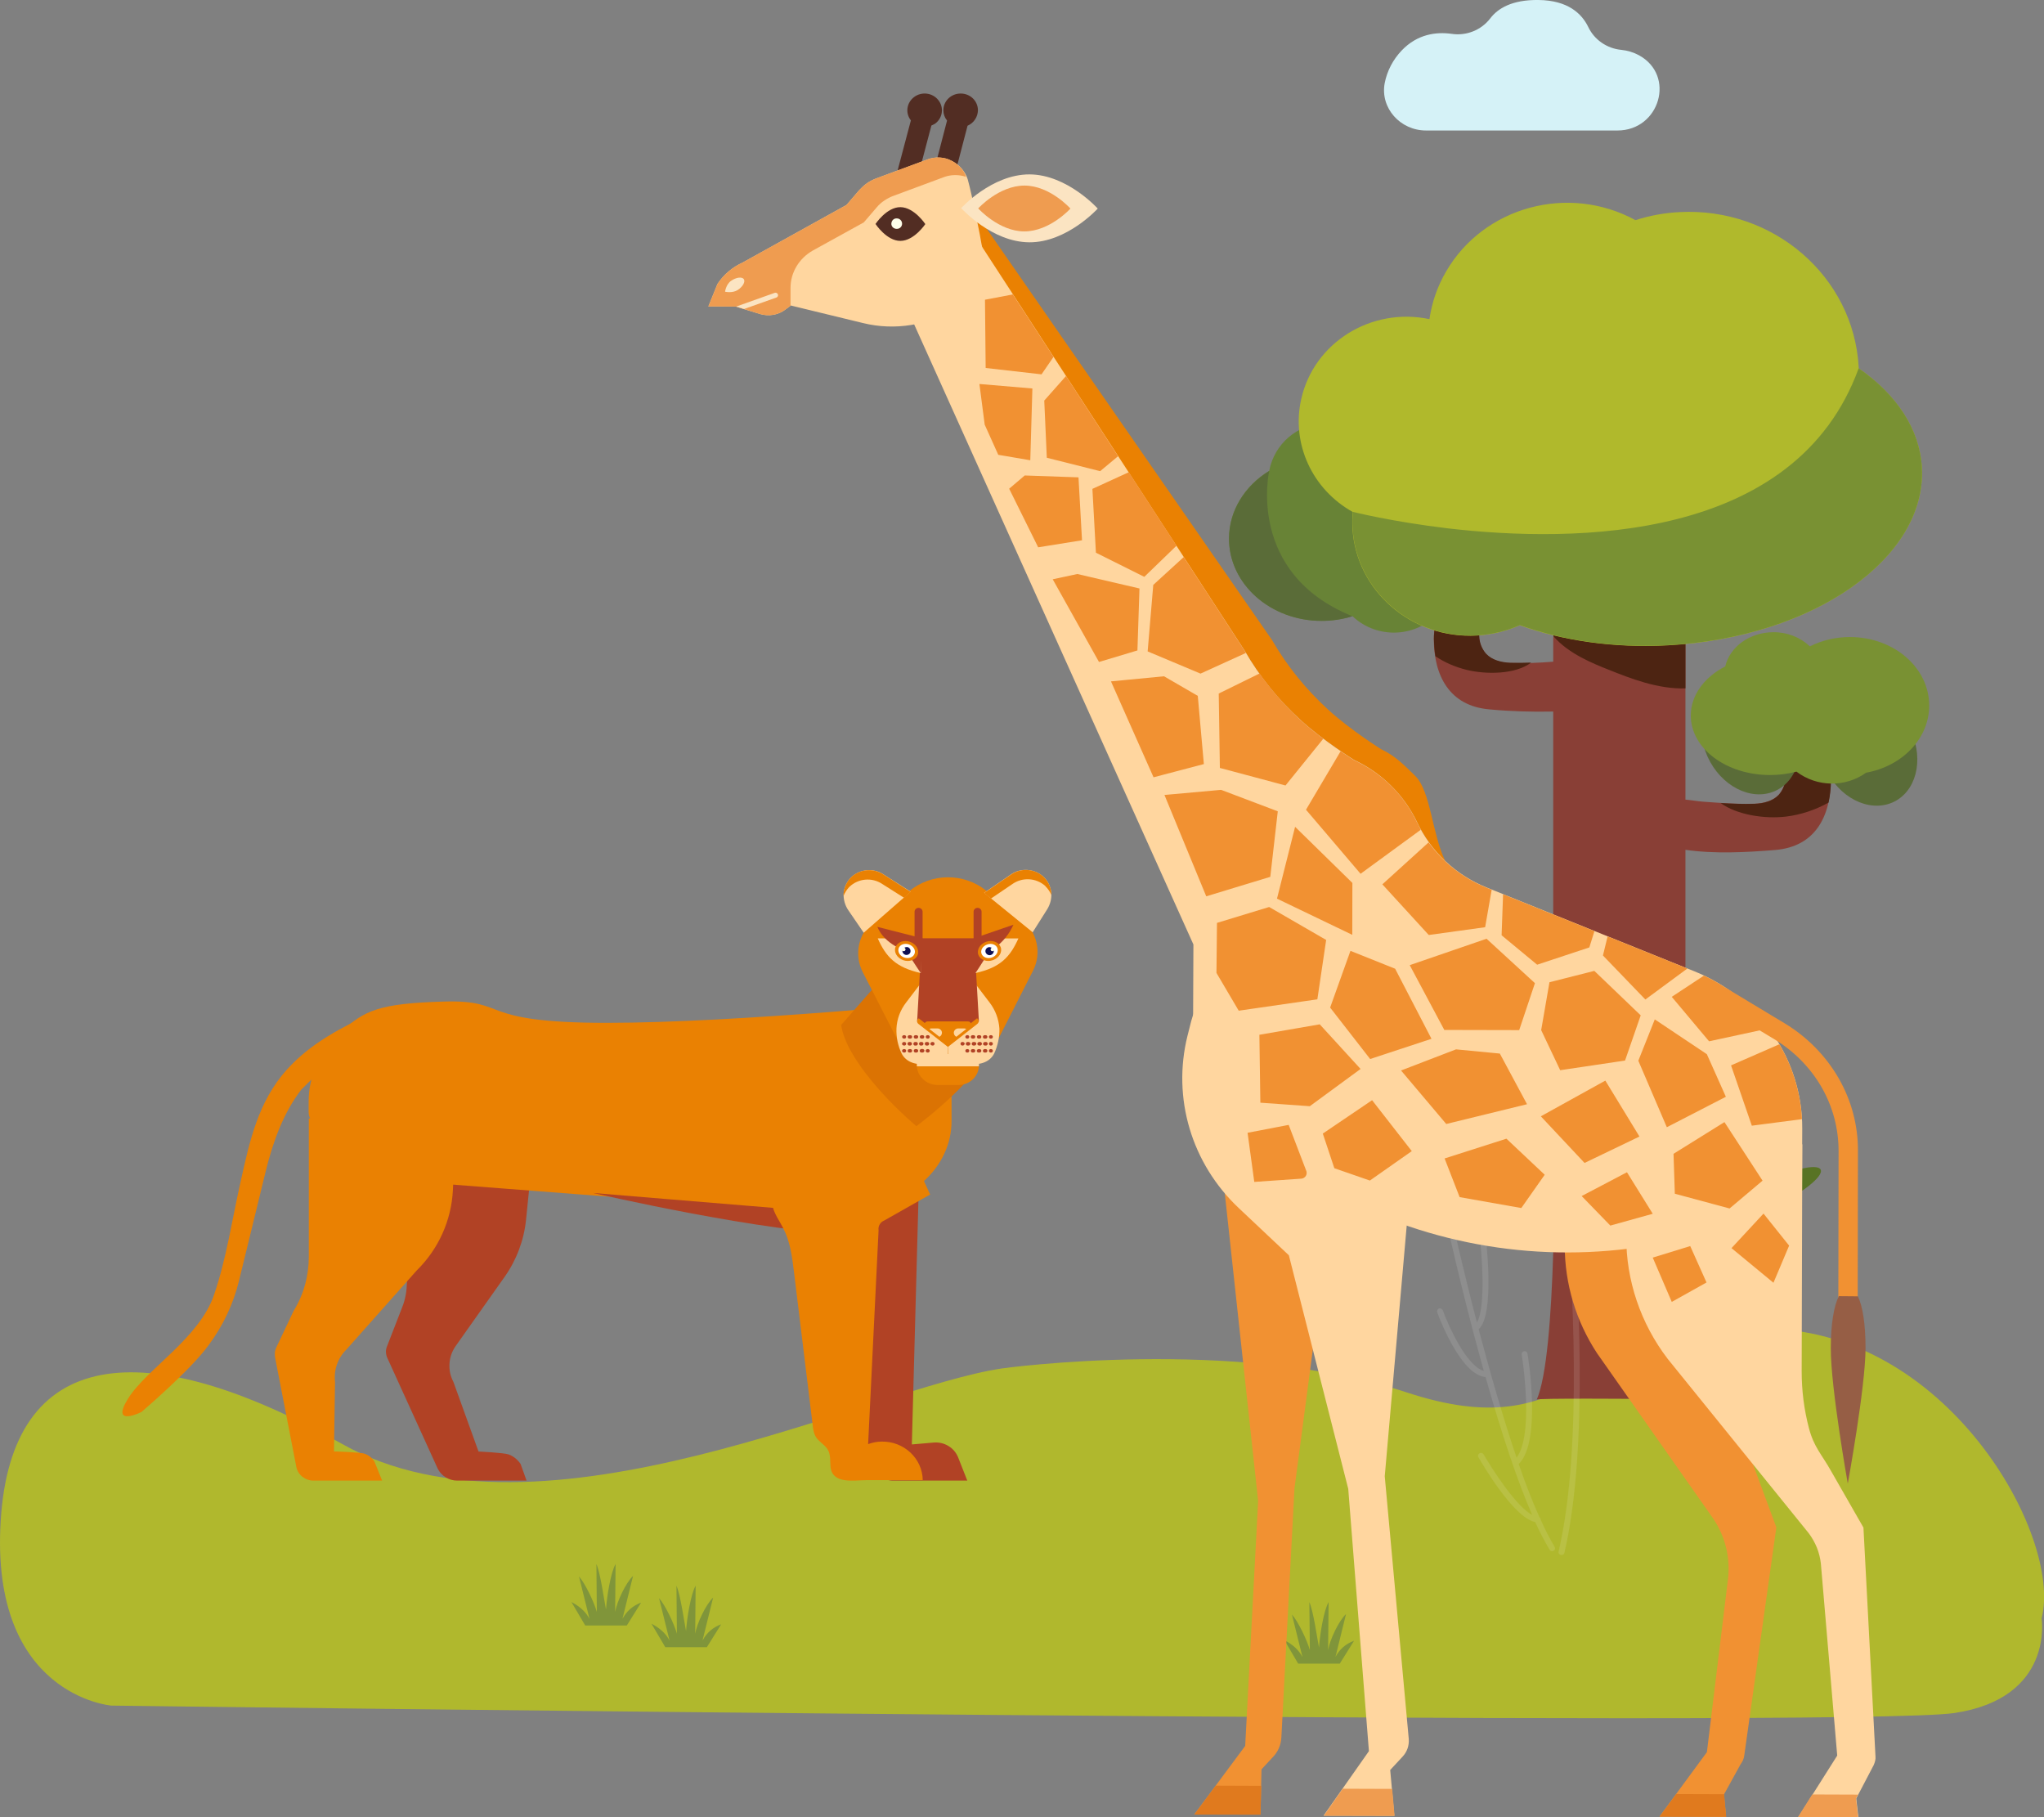 <svg width="36" height="32" viewBox="0 0 36 32" fill="none" xmlns="http://www.w3.org/2000/svg">
<rect x="0" y="0" width="36" height="32" fill="#808080" stroke="none"/>
<g clip-path="url(#clip0_1_2523)">
<path d="M25.116 2.298H28.488C29.232 2.298 29.517 1.33 28.868 0.974C28.773 0.922 28.665 0.889 28.555 0.878C28.302 0.854 28.079 0.7 27.972 0.473C27.859 0.241 27.616 0.005 27.095 -0C26.627 -0.006 26.379 0.15 26.246 0.325C26.088 0.531 25.826 0.635 25.567 0.596C25.296 0.558 24.966 0.599 24.69 0.886C24.535 1.048 24.43 1.248 24.388 1.464C24.306 1.902 24.662 2.298 25.116 2.298Z" fill="#D5F2F7"/>
<path d="M1.96 30.035C1.96 30.035 -0.177 29.86 0.012 26.784C0.198 23.708 2.527 23.459 6.029 25.429C9.53 27.399 15.316 24.441 17.651 24.097C17.651 24.097 21.759 23.527 24.77 24.518C27.781 25.509 27.745 23.445 31.007 23.399C34.269 23.352 36.333 27.047 35.958 28.497C35.958 28.497 36.184 29.903 34.421 30.166C32.659 30.431 1.96 30.035 1.96 30.035Z" fill="#B0B82D"/>
<path d="M22.864 29.296H23.597L23.848 28.894C23.704 28.946 23.594 29.041 23.521 29.178L23.707 28.423C23.577 28.544 23.422 28.877 23.391 29.058L23.4 28.212C23.312 28.366 23.245 28.795 23.231 29.014C23.194 28.825 23.135 28.385 23.061 28.212L23.07 29.058C23.022 28.888 22.867 28.557 22.754 28.431L22.94 29.181C22.87 29.044 22.757 28.954 22.622 28.883L22.864 29.296Z" fill="#80953A"/>
<path d="M10.307 28.624H11.04L11.291 28.222C11.147 28.274 11.037 28.37 10.963 28.507L11.15 27.751C11.02 27.875 10.865 28.206 10.834 28.386L10.842 27.541C10.755 27.694 10.687 28.124 10.673 28.343C10.636 28.154 10.577 27.713 10.504 27.541L10.512 28.386C10.464 28.217 10.309 27.886 10.197 27.76L10.383 28.509C10.312 28.373 10.199 28.282 10.064 28.211L10.307 28.624Z" fill="#80953A"/>
<path d="M11.717 29.006H12.45L12.701 28.604C12.557 28.656 12.447 28.752 12.373 28.889L12.56 28.133C12.43 28.256 12.275 28.588 12.244 28.768L12.252 27.923C12.165 28.076 12.097 28.506 12.083 28.724C12.046 28.536 11.987 28.095 11.914 27.923L11.922 28.768C11.874 28.599 11.719 28.267 11.607 28.142L11.793 28.891C11.722 28.755 11.61 28.664 11.474 28.593L11.717 29.006Z" fill="#80953A"/>
<path d="M31.642 12.932C31.529 12.968 31.47 13.088 31.453 13.203C31.45 13.23 31.447 13.255 31.447 13.282C31.441 13.416 31.458 13.551 31.45 13.682C31.447 13.797 31.405 13.906 31.329 13.994C31.224 14.106 31.058 14.147 30.903 14.153C30.598 14.164 30.297 14.139 29.992 14.117C29.891 14.109 29.789 14.09 29.685 14.081V11.277C29.682 10.724 29.222 10.278 28.653 10.275H28.388C27.818 10.278 27.359 10.724 27.356 11.277V11.652C27.105 11.673 26.851 11.682 26.597 11.676C26.442 11.671 26.276 11.63 26.172 11.517C26.096 11.43 26.053 11.32 26.05 11.205C26.042 11.071 26.059 10.937 26.053 10.806C26.053 10.778 26.05 10.751 26.048 10.726C26.034 10.612 25.971 10.491 25.859 10.456C25.402 10.308 25.25 10.965 25.253 11.255C25.255 11.892 25.523 12.431 26.231 12.492C26.603 12.527 26.981 12.538 27.356 12.53V22.055C27.322 23.188 27.24 24.25 27.066 24.647C27.066 24.633 27.466 24.63 27.973 24.63C28.314 24.63 28.706 24.633 29.056 24.636C29.603 24.641 30.049 24.647 30.049 24.647L29.685 18.876V14.965C30.189 15.039 30.768 15.009 31.267 14.968C31.977 14.908 32.242 14.371 32.245 13.731C32.251 13.441 32.098 12.787 31.642 12.932Z" fill="#893F36"/>
<path d="M25.831 11.796C25.633 11.747 25.447 11.668 25.281 11.556C25.264 11.454 25.258 11.353 25.255 11.249C25.253 10.959 25.405 10.305 25.861 10.45C25.974 10.486 26.034 10.606 26.05 10.721C26.053 10.748 26.056 10.776 26.056 10.8C26.062 10.934 26.045 11.069 26.053 11.2C26.056 11.315 26.098 11.424 26.174 11.512C26.279 11.624 26.445 11.665 26.6 11.671C26.721 11.673 26.846 11.673 26.967 11.668C26.696 11.876 26.177 11.881 25.831 11.796ZM29.685 12.122V11.277C29.682 10.724 29.222 10.278 28.653 10.275H28.388C27.846 10.278 27.401 10.68 27.359 11.203C27.627 11.515 28.064 11.687 28.346 11.799C28.709 11.944 29.203 12.139 29.685 12.122ZM31.456 14.38C31.721 14.347 31.974 14.262 32.206 14.133C32.234 14.002 32.248 13.865 32.248 13.731C32.251 13.441 32.098 12.787 31.642 12.935C31.529 12.97 31.47 13.091 31.453 13.206C31.45 13.233 31.447 13.258 31.447 13.285C31.441 13.419 31.458 13.553 31.45 13.685C31.447 13.8 31.405 13.909 31.329 13.997C31.224 14.109 31.058 14.15 30.903 14.155C30.703 14.161 30.505 14.153 30.305 14.142C30.596 14.352 31.083 14.424 31.456 14.38Z" fill="#4D2412"/>
<path d="M26.547 9.243C26.547 8.324 25.816 7.577 24.917 7.577C24.627 7.577 24.342 7.656 24.094 7.804C23.907 7.588 23.634 7.462 23.344 7.459C22.853 7.459 22.444 7.818 22.354 8.291C21.928 8.551 21.646 8.989 21.646 9.484C21.646 10.283 22.377 10.932 23.276 10.932C23.459 10.932 23.645 10.904 23.82 10.85C24.215 11.227 24.844 11.238 25.253 10.874C25.991 10.716 26.547 10.045 26.547 9.243Z" fill="#688336"/>
<path d="M33.327 14.133C33.744 13.954 33.892 13.392 33.658 12.878C33.424 12.364 32.896 12.092 32.478 12.271C32.061 12.45 31.913 13.012 32.147 13.527C32.381 14.041 32.91 14.312 33.327 14.133Z" fill="#5A6C38"/>
<path d="M31.255 13.933C31.672 13.754 31.82 13.192 31.586 12.678C31.352 12.164 30.824 11.892 30.406 12.071C29.989 12.25 29.841 12.812 30.075 13.326C30.309 13.841 30.838 14.112 31.255 13.933Z" fill="#5A6C38"/>
<path d="M33.978 12.425C33.978 11.757 33.355 11.218 32.582 11.218C32.337 11.218 32.094 11.273 31.877 11.382C31.705 11.221 31.474 11.13 31.234 11.133C30.814 11.133 30.465 11.393 30.386 11.735C30.019 11.924 29.779 12.241 29.779 12.6C29.779 13.18 30.403 13.648 31.175 13.648C31.333 13.648 31.488 13.629 31.64 13.588C31.998 13.861 32.5 13.87 32.867 13.607C33.504 13.492 33.978 13.005 33.978 12.425Z" fill="#799133"/>
<path d="M32.736 6.485C32.736 6.477 32.736 6.469 32.736 6.46C32.645 4.868 31.233 3.647 29.58 3.735C29.315 3.749 29.056 3.795 28.805 3.877C27.627 3.234 26.135 3.636 25.47 4.78C25.317 5.04 25.219 5.325 25.176 5.62C24.153 5.404 23.141 6.031 22.918 7.027C22.74 7.812 23.11 8.617 23.826 9.016C23.817 9.109 23.814 9.205 23.82 9.301C23.882 10.406 24.863 11.255 26.008 11.192C26.27 11.178 26.527 11.115 26.767 11.011C27.522 11.282 28.422 11.416 29.377 11.364C31.938 11.227 33.937 9.826 33.849 8.231C33.81 7.55 33.395 6.945 32.736 6.485Z" fill="#B0B92C"/>
<path d="M23.829 9.014C23.82 9.107 23.817 9.202 23.823 9.298C23.885 10.404 24.866 11.252 26.011 11.189C26.273 11.175 26.53 11.112 26.769 11.008C27.525 11.279 28.424 11.413 29.38 11.361C31.938 11.227 33.937 9.826 33.849 8.231C33.81 7.55 33.398 6.945 32.736 6.485C31.628 9.539 27.753 9.566 25.498 9.304C24.508 9.186 23.829 9.014 23.829 9.014Z" fill="#799133"/>
<path d="M22.354 8.294C21.928 8.554 21.646 8.992 21.646 9.487C21.646 10.286 22.377 10.934 23.276 10.934C23.459 10.934 23.645 10.907 23.82 10.852C21.942 10.094 22.354 8.294 22.354 8.294Z" fill="#5A6C38"/>
<path d="M30.162 21.401C30.287 21.397 30.37 20.947 30.349 20.398C30.327 19.848 30.209 19.406 30.084 19.411C29.96 19.415 29.877 19.865 29.898 20.414C29.92 20.964 30.038 21.406 30.162 21.401Z" fill="#587324"/>
<path d="M29.608 22.356C29.741 22.337 29.787 21.92 29.712 21.423C29.637 20.927 29.469 20.54 29.337 20.558C29.204 20.577 29.157 20.995 29.233 21.491C29.308 21.988 29.476 22.375 29.608 22.356Z" fill="#587324"/>
<path d="M29.133 23.068C29.26 23.029 29.257 22.671 29.125 22.269C28.994 21.867 28.784 21.573 28.656 21.613C28.528 21.652 28.532 22.01 28.663 22.412C28.795 22.814 29.005 23.108 29.133 23.068Z" fill="#587324"/>
<path d="M31.192 21.284C31.735 21.02 32.126 20.712 32.066 20.596C32.006 20.48 31.517 20.599 30.974 20.864C30.431 21.128 30.04 21.436 30.1 21.552C30.16 21.668 30.649 21.548 31.192 21.284Z" fill="#587324"/>
<path d="M30.569 22.235C31.055 22.059 31.411 21.818 31.364 21.696C31.317 21.574 30.886 21.618 30.4 21.794C29.914 21.969 29.558 22.21 29.605 22.332C29.651 22.454 30.083 22.41 30.569 22.235Z" fill="#587324"/>
<path d="M30.013 23.162C30.439 23.081 30.764 22.911 30.738 22.784C30.712 22.656 30.345 22.619 29.919 22.7C29.493 22.782 29.168 22.951 29.194 23.078C29.22 23.206 29.586 23.243 30.013 23.162Z" fill="#587324"/>
<path d="M31.147 19.952C31.356 19.567 31.456 19.219 31.369 19.175C31.282 19.13 31.042 19.406 30.833 19.791C30.623 20.176 30.524 20.524 30.611 20.569C30.698 20.613 30.938 20.337 31.147 19.952Z" fill="#587324"/>
<path d="M28.593 23.854C28.573 23.854 28.553 23.838 28.553 23.819C28.553 23.808 28.559 23.797 28.567 23.788C29.089 23.37 30.561 20.581 30.575 20.554C30.583 20.535 30.609 20.529 30.625 20.538C30.642 20.546 30.651 20.57 30.642 20.587C30.64 20.595 30.267 21.301 29.833 22.051C29.25 23.061 28.841 23.665 28.615 23.846C28.61 23.852 28.601 23.854 28.593 23.854Z" fill="#587324"/>
<g opacity="0.33">
<path opacity="0.33" d="M27.348 27.315C27.326 27.32 27.303 27.309 27.292 27.29C27.199 27.132 27.114 26.97 27.038 26.803C26.657 26.727 26.102 25.772 26.037 25.659C26.023 25.635 26.034 25.605 26.06 25.591C26.085 25.577 26.116 25.588 26.13 25.61C26.285 25.878 26.703 26.527 26.985 26.677C26.731 26.095 26.457 25.282 26.164 24.25C25.972 24.231 25.775 24.037 25.569 23.67C25.47 23.489 25.383 23.303 25.312 23.109C25.304 23.082 25.318 23.054 25.343 23.043C25.369 23.032 25.4 23.049 25.411 23.073C25.513 23.353 25.828 24.053 26.133 24.141C26.11 24.059 26.088 23.977 26.065 23.894C25.727 22.66 25.493 21.588 25.49 21.577C25.485 21.549 25.501 21.522 25.53 21.516C25.558 21.511 25.586 21.527 25.592 21.555C25.595 21.571 25.761 22.321 26.012 23.287C26.175 23.019 26.099 22.053 26.051 21.678C26.048 21.651 26.068 21.626 26.096 21.62C26.125 21.618 26.15 21.637 26.156 21.664C26.175 21.817 26.333 23.158 26.043 23.407C26.232 24.122 26.463 24.94 26.711 25.668C26.838 25.501 26.894 25.148 26.877 24.647C26.866 24.379 26.841 24.113 26.801 23.851C26.796 23.823 26.815 23.799 26.843 23.793C26.872 23.788 26.9 23.807 26.903 23.834C26.914 23.897 27.154 25.372 26.753 25.777C26.753 25.777 26.75 25.78 26.748 25.78C26.866 26.122 26.99 26.442 27.114 26.718C27.128 26.729 27.137 26.743 27.137 26.759C27.137 26.762 27.137 26.762 27.137 26.765C27.21 26.929 27.292 27.088 27.382 27.241C27.396 27.266 27.388 27.296 27.362 27.309C27.357 27.309 27.354 27.312 27.348 27.315Z" fill="white"/>
</g>
<g opacity="0.33">
<path opacity="0.33" d="M27.513 27.383C27.485 27.389 27.457 27.372 27.451 27.345C27.448 27.337 27.448 27.331 27.451 27.323C27.888 25.435 27.682 22.482 27.592 21.221C27.564 20.838 27.555 20.682 27.564 20.641C27.57 20.613 27.598 20.597 27.626 20.602C27.654 20.608 27.671 20.635 27.666 20.663C27.66 20.695 27.677 20.925 27.697 21.215C27.784 22.482 27.993 25.446 27.553 27.348C27.547 27.364 27.533 27.381 27.513 27.383Z" fill="white"/>
</g>
<path d="M21.919 11.458C22.182 11.913 22.512 12.323 22.904 12.679C23.304 13.046 23.845 13.382 23.845 13.382C24.344 13.615 24.739 14.011 24.967 14.501L24.95 14.466C25.072 14.729 25.241 14.964 25.455 15.164C25.224 14.69 25.199 13.94 24.931 13.669C24.733 13.473 24.57 13.308 24.33 13.196C24.33 13.196 23.789 12.86 23.388 12.493C22.999 12.137 22.667 11.727 22.404 11.272L16.943 3.4C16.861 3.282 16.701 3.246 16.576 3.318L16.619 3.394L21.919 11.458Z" fill="#EA8102"/>
<path d="M30.663 20.149L30.649 25.176L31.286 26.897L30.72 30.92C30.717 30.947 30.708 30.975 30.697 30.999C30.686 31.024 30.672 31.049 30.655 31.07L30.364 31.599L30.401 31.993L29.228 31.99L30.063 30.854L30.435 27.798C30.477 27.431 30.387 27.062 30.181 26.752L28.128 23.83C27.756 23.263 27.559 22.607 27.559 21.933L27.564 19.662L30.663 20.149Z" fill="#F19132"/>
<path d="M30.369 31.596L29.523 31.593L29.23 31.99L30.402 31.993L30.366 31.599L30.369 31.596Z" fill="#E07A1E"/>
<path d="M21.57 21L22.159 26.432L21.931 30.745L21.034 31.952L22.201 31.954L22.218 31.158L22.424 30.936C22.512 30.843 22.562 30.723 22.568 30.597L22.799 26.21L23.487 21.003L21.57 21Z" fill="#F19132"/>
<path d="M21.412 31.445L21.034 31.954L22.201 31.957L22.213 31.448L21.412 31.445Z" fill="#E07A1E"/>
<path d="M16.773 3.541L21.921 11.457C22.183 11.912 22.513 12.322 22.905 12.678C23.306 13.045 23.847 13.381 23.847 13.381C24.346 13.614 24.741 14.011 24.969 14.5L24.952 14.465C25.198 14.993 25.637 15.409 26.187 15.63L29.844 17.105C30.997 17.571 31.747 18.663 31.742 19.875L31.736 21.287L29.743 21.79C27.876 22.261 25.9 22.102 24.14 21.336L22.804 20.753C21.71 20.277 21.008 19.221 21.013 18.058L21.019 16.632L15.569 4.532L16.773 3.541Z" fill="#FFD69F"/>
<path d="M31.743 20.152L31.732 24.15C31.732 24.487 31.774 24.821 31.859 25.146C31.946 25.48 32.079 25.603 32.242 25.891L32.82 26.9L33.032 30.931C33.035 30.959 33.032 30.983 33.026 31.008C33.02 31.032 33.012 31.057 33.001 31.082L32.693 31.67L32.73 32.001L31.673 31.998L32.358 30.915L32.07 27.533C32.059 27.437 32.036 27.344 32 27.253C31.963 27.163 31.915 27.078 31.856 26.999L29.372 23.929C28.895 23.305 28.639 22.547 28.642 21.77L28.647 19.665L31.743 20.152Z" fill="#FFD69F"/>
<path d="M32.725 31.603L31.918 31.6L31.668 31.997L32.725 32L32.688 31.669L32.725 31.603Z" fill="#EF9C50"/>
<path d="M22.813 17.24C22.232 16.898 21.476 17.081 21.124 17.645C21.059 17.749 21.011 17.864 20.98 17.982L20.915 18.239C20.642 19.336 20.985 20.491 21.82 21.276L22.7 22.105L23.746 26.218L24.11 30.837L23.312 31.973L24.558 31.976L24.485 31.169L24.704 30.933C24.783 30.848 24.82 30.739 24.812 30.624L24.389 25.997L24.781 21.523L25.243 18.663L22.813 17.24Z" fill="#FFD69F"/>
<path d="M23.649 31.499L23.316 31.975L24.562 31.978L24.52 31.502L23.649 31.499Z" fill="#EF9C50"/>
<path d="M32.376 24.037L32.382 20.266C32.382 19.874 32.28 19.489 32.083 19.146C31.886 18.804 31.601 18.514 31.26 18.306L30.219 17.68L30.4 17.398L31.44 18.025C31.832 18.263 32.156 18.594 32.382 18.985C32.607 19.376 32.726 19.817 32.723 20.266L32.717 24.039L32.376 24.037Z" fill="#F19132"/>
<path d="M17.25 6.762L18.183 6.841L18.146 8.105L17.582 8.009L17.343 7.478L17.25 6.762ZM17.774 8.606L18.285 9.638L19.057 9.514L18.995 8.406L18.048 8.373L17.774 8.606ZM18.541 10.201L19.356 11.657L20.033 11.454L20.069 10.363L18.975 10.108L18.541 10.201ZM20.317 13.688L21.203 13.455L21.096 12.254L20.501 11.909L19.567 11.999L20.317 13.688ZM21.245 15.784L22.373 15.441L22.505 14.287L21.507 13.909L20.509 13.999L21.245 15.784ZM22.81 14.56L22.491 15.825L23.817 16.462L23.819 15.548L22.81 14.56ZM24.95 14.467L24.967 14.503C24.741 14.013 24.344 13.616 23.845 13.384C23.845 13.384 23.749 13.323 23.611 13.23L23.002 14.259L23.963 15.387L25.023 14.612C25.001 14.563 24.973 14.517 24.95 14.467ZM18.392 7.054L18.437 8.061L19.376 8.297L19.692 8.034L18.775 6.622L18.392 7.054ZM23.306 13.009C23.171 12.908 23.03 12.795 22.903 12.678C22.635 12.431 22.393 12.158 22.184 11.86L21.465 12.213L21.485 13.523L22.641 13.832L23.306 13.009ZM18.344 6.592L18.555 6.285L17.839 5.185L17.348 5.278L17.36 6.48L18.344 6.592ZM19.24 8.609L19.302 9.733L20.154 10.158L20.721 9.61L19.88 8.316L19.24 8.609ZM21.144 11.862L21.944 11.498C21.936 11.485 21.927 11.471 21.919 11.457L20.848 9.81L20.312 10.3L20.213 11.471L21.144 11.862ZM31.339 18.389L30.488 18.761L30.854 19.823L31.737 19.708C31.711 19.242 31.576 18.791 31.339 18.389ZM31.153 18.11C30.857 17.713 30.468 17.395 30.014 17.182H30.008L29.444 17.554L30.101 18.337L31.153 18.11ZM27.992 16.684L28.082 16.397L26.473 15.748L26.447 16.47L27.073 16.988L27.992 16.684ZM26.157 16.328L26.272 15.669L26.185 15.633C25.773 15.466 25.418 15.19 25.161 14.834L24.347 15.573L25.164 16.465L26.157 16.328ZM29.718 17.056L28.314 16.49L28.232 16.826L28.979 17.601L29.718 17.056ZM25.438 18.137L26.757 18.14L27.034 17.313L26.182 16.531L24.829 16.996L25.438 18.137ZM27.479 18.846L28.621 18.676L28.897 17.88L28.08 17.097L27.29 17.297L27.144 18.14L27.479 18.846ZM21.425 17.133L21.817 17.798L23.202 17.598L23.357 16.552L22.353 15.972L21.434 16.252L21.425 17.133ZM24.132 18.649L25.212 18.293L24.572 17.059L23.785 16.744L23.427 17.743L24.132 18.649ZM22.198 19.418L23.069 19.48L23.963 18.824L23.244 18.038L22.181 18.222L22.198 19.418ZM29.357 19.85L30.397 19.314L30.062 18.564L29.145 17.951L28.855 18.679L29.357 19.85ZM25.472 19.793L26.895 19.445L26.416 18.553L25.644 18.479L24.676 18.851L25.472 19.793ZM27.908 20.479L28.875 20.014L28.274 19.029L27.138 19.658L27.908 20.479ZM23.501 20.572L24.127 20.789L24.865 20.271L24.166 19.374L23.298 19.962L23.501 20.572ZM25.708 21.081L26.794 21.273L27.206 20.687L26.532 20.052L25.443 20.4L25.708 21.081ZM29.498 21.021L30.462 21.281L31.043 20.791L30.372 19.76L29.475 20.318L29.498 21.021ZM28.362 21.582L29.109 21.374L28.655 20.643L27.857 21.062L28.362 21.582ZM31.06 21.371L30.496 21.979L31.235 22.589L31.511 21.935L31.06 21.371ZM29.444 22.926L30.056 22.584L29.769 21.943L29.109 22.146L29.444 22.926ZM22.091 20.813L22.917 20.756C22.973 20.753 23.019 20.704 23.013 20.646C23.013 20.635 23.01 20.627 23.007 20.619L22.697 19.809L21.973 19.948L22.091 20.813Z" fill="#F19132"/>
<path d="M32.386 22.825C32.302 22.995 32.245 23.304 32.245 23.742C32.243 24.437 32.544 26.125 32.544 26.125C32.544 26.125 32.854 24.44 32.857 23.745C32.857 23.304 32.804 22.997 32.722 22.828L32.386 22.825Z" fill="#965E45"/>
<path d="M16.404 2.211L16.175 3.078H15.789L16.043 2.12C15.941 1.992 15.967 1.806 16.102 1.707C16.235 1.609 16.426 1.633 16.528 1.765C16.629 1.893 16.604 2.079 16.469 2.178C16.446 2.189 16.426 2.203 16.404 2.211ZM17.224 1.943C17.224 1.778 17.089 1.647 16.92 1.647C16.751 1.647 16.615 1.778 16.615 1.943C16.615 2.008 16.638 2.071 16.68 2.123L16.457 2.98H16.841L17.041 2.214C17.151 2.167 17.221 2.06 17.224 1.943Z" fill="#522D23"/>
<path d="M17.044 3.158C16.999 3.018 16.897 2.9 16.762 2.832C16.632 2.763 16.477 2.755 16.336 2.807L15.434 3.141C15.377 3.163 15.321 3.19 15.27 3.226C15.22 3.262 15.175 3.303 15.135 3.346L14.909 3.609L13.082 4.622C12.992 4.663 12.908 4.715 12.832 4.78C12.755 4.843 12.691 4.92 12.637 4.999L12.476 5.396L12.961 5.399L13.387 5.53C13.463 5.552 13.542 5.557 13.618 5.544C13.697 5.53 13.768 5.5 13.83 5.453L13.928 5.38L15.2 5.689C15.758 5.826 16.353 5.73 16.835 5.426L16.785 5.459C17.193 5.202 17.391 4.726 17.281 4.266C17.286 4.263 17.12 3.426 17.044 3.158Z" fill="#FFD69F"/>
<path d="M16.762 2.832C16.632 2.763 16.477 2.755 16.336 2.807L15.434 3.141C15.377 3.163 15.321 3.19 15.27 3.226C15.22 3.262 15.175 3.303 15.135 3.346L14.909 3.609L13.931 4.151L13.082 4.622C12.992 4.663 12.908 4.715 12.832 4.78C12.755 4.843 12.691 4.92 12.637 4.999L12.476 5.396L12.961 5.399L13.387 5.53C13.463 5.552 13.542 5.557 13.618 5.544C13.697 5.53 13.768 5.5 13.83 5.453L13.923 5.385V5.07C13.923 4.797 14.075 4.548 14.317 4.411L15.214 3.916L15.44 3.653C15.479 3.606 15.524 3.565 15.575 3.532C15.626 3.497 15.679 3.469 15.738 3.448L16.638 3.114C16.759 3.073 16.892 3.073 17.013 3.114C16.982 2.996 16.88 2.895 16.762 2.832Z" fill="#EF9C50"/>
<path d="M19.334 3.673C19.334 3.673 18.792 4.27 18.13 4.267C17.464 4.264 16.929 3.665 16.929 3.665C16.929 3.665 17.467 3.069 18.133 3.071C18.795 3.074 19.334 3.673 19.334 3.673Z" fill="#FBE4C2"/>
<path d="M18.853 3.673C18.853 3.673 18.49 4.075 18.041 4.075C17.593 4.075 17.229 3.67 17.229 3.67C17.229 3.67 17.593 3.268 18.044 3.268C18.492 3.268 18.853 3.673 18.853 3.673Z" fill="#EF9C50"/>
<path d="M16.297 3.946C16.297 3.946 16.1 4.242 15.857 4.242C15.615 4.242 15.42 3.944 15.42 3.944C15.42 3.944 15.617 3.645 15.86 3.648C16.102 3.651 16.297 3.946 16.297 3.946Z" fill="#522D23"/>
<path d="M15.888 3.939C15.888 3.991 15.846 4.032 15.792 4.03C15.739 4.03 15.696 3.988 15.699 3.937C15.702 3.885 15.741 3.843 15.795 3.846C15.846 3.846 15.888 3.887 15.888 3.939Z" fill="#FFFFEC"/>
<path d="M12.877 4.945C12.787 5.005 12.77 5.137 12.77 5.137C12.77 5.137 12.9 5.167 12.993 5.107C13.086 5.046 13.131 4.959 13.1 4.915C13.069 4.871 12.967 4.882 12.877 4.945Z" fill="#FBE4C2"/>
<path d="M13.644 5.157L12.968 5.398L13.106 5.441L13.675 5.239C13.698 5.231 13.709 5.206 13.701 5.184C13.692 5.16 13.667 5.149 13.644 5.157Z" fill="#FBE4C2"/>
<path d="M7.176 20.392L9.367 20.474L9.265 21.479C9.228 21.84 9.099 22.185 8.887 22.486L8.027 23.701C7.962 23.794 7.923 23.9 7.917 24.01C7.909 24.122 7.931 24.232 7.985 24.333L8.428 25.561C8.428 25.561 8.87 25.581 8.961 25.613C9.048 25.646 9.118 25.706 9.169 25.78L9.274 26.073H8.053C7.982 26.073 7.912 26.054 7.85 26.016C7.788 25.977 7.74 25.925 7.709 25.862L6.826 23.922C6.809 23.889 6.801 23.854 6.798 23.818C6.795 23.783 6.801 23.747 6.815 23.712L7.083 23.022C7.111 22.954 7.131 22.882 7.145 22.808C7.159 22.737 7.164 22.663 7.167 22.59L7.176 20.392Z" fill="#B14225"/>
<path d="M16.19 20.611L16.06 25.436L16.444 25.403C16.534 25.395 16.627 25.416 16.703 25.463C16.782 25.509 16.841 25.581 16.875 25.663L17.036 26.073H15.727C15.555 26.073 15.409 25.947 15.383 25.783L15.338 25.457L15.276 25.441C15.172 25.414 15.093 25.332 15.07 25.23L14.673 20.614H16.19V20.611Z" fill="#B14225"/>
<path d="M6.028 18.148C6.423 17.804 6.657 17.669 7.821 17.637C8.986 17.604 8.36 18.012 10.683 18.012C13.007 18.012 16.759 17.634 16.759 17.634V19.747C16.759 20.132 16.59 20.518 16.255 20.814C15.916 21.109 15.474 21.405 15.031 21.405L12.939 21.243L7.469 20.822L7.342 20.811C6.854 20.811 5.436 20.017 5.436 19.59V19.399C5.436 18.945 5.633 18.493 6.028 18.148Z" fill="#EA8102"/>
<path d="M15.045 21.388C15.18 21.386 15.316 21.358 15.44 21.309V21.643C15.319 21.703 15.183 21.736 15.045 21.739C13.531 21.722 10.446 21.008 10.446 21.008L15.045 21.388Z" fill="#B14225"/>
<path d="M5.439 19.695H8.036L7.977 20.953C7.951 21.487 7.726 21.993 7.339 22.373L6.102 23.764C5.949 23.914 5.876 24.125 5.901 24.335L5.882 25.559C5.882 25.559 6.35 25.572 6.423 25.6C6.493 25.624 6.555 25.674 6.595 25.737L6.73 26.073H5.521C5.374 26.073 5.247 25.972 5.219 25.832L4.847 23.917C4.841 23.884 4.838 23.851 4.841 23.818C4.844 23.785 4.855 23.753 4.869 23.723L5.171 23.085C5.349 22.798 5.439 22.466 5.439 22.13V19.695Z" fill="#EA8102"/>
<path d="M13.915 20.6C13.858 20.647 13.805 20.696 13.759 20.751C13.649 20.882 13.576 21.055 13.604 21.221C13.63 21.372 13.731 21.5 13.799 21.637C13.917 21.867 13.951 22.13 13.982 22.384L14.312 25.085C14.32 25.165 14.332 25.25 14.377 25.315C14.433 25.397 14.535 25.447 14.583 25.534C14.633 25.624 14.617 25.734 14.628 25.835C14.665 26.142 15.04 26.065 15.262 26.065H16.252C16.246 25.682 15.919 25.378 15.527 25.386C15.445 25.386 15.367 25.403 15.29 25.43L15.474 21.665C15.462 21.591 15.505 21.52 15.575 21.492L16.382 21.035L15.64 19.41L14.157 20.417C14.075 20.48 13.991 20.537 13.915 20.6Z" fill="#EA8102"/>
<path d="M6.601 17.812C6.023 18.094 5.487 18.354 5.05 18.838C4.548 19.399 4.398 20.088 4.241 20.794C4.091 21.454 3.992 22.149 3.773 22.792C3.519 23.561 2.577 24.111 2.256 24.628C1.934 25.145 2.492 24.864 2.492 24.864C2.492 24.864 3.355 24.13 3.671 23.692C3.928 23.348 4.114 22.956 4.212 22.543C4.37 21.903 4.523 21.265 4.68 20.625C4.81 20.097 4.993 19.596 5.306 19.188C5.504 18.988 5.701 18.797 5.949 18.657C6.226 18.499 6.536 18.389 6.832 18.269C6.758 18.116 6.679 17.962 6.601 17.812Z" fill="#EA8102"/>
<path d="M15.524 17.24L14.814 18.05C14.907 18.644 15.66 19.421 16.139 19.831C16.438 19.607 16.72 19.361 16.976 19.093C17.241 18.816 15.524 17.24 15.524 17.24Z" fill="#DB7303"/>
<path d="M15.815 18.329L15.194 17.117C15.04 16.813 15.116 16.446 15.378 16.225L16.009 15.697C16.398 15.371 16.974 15.366 17.368 15.683L17.994 16.186C18.268 16.408 18.352 16.78 18.195 17.092L17.566 18.329H15.815Z" fill="#EA8102"/>
<path d="M16.148 18.756C16.148 18.948 16.308 19.103 16.509 19.106H16.884C17.081 19.106 17.242 18.95 17.242 18.759V18.567H16.148V18.756Z" fill="#EA8102"/>
<path d="M16.15 18.778C16.15 18.772 16.148 18.767 16.148 18.761V18.562H17.242V18.761C17.242 18.767 17.239 18.772 17.239 18.778H16.15Z" fill="#FFD69F"/>
<path d="M16.694 18.203L17.055 17.163L17.43 17.655C17.531 17.787 17.59 17.945 17.602 18.11C17.607 18.263 17.573 18.416 17.508 18.556C17.469 18.63 17.404 18.684 17.325 18.712C17.246 18.742 17.162 18.744 17.08 18.72L16.696 18.599L16.694 18.203Z" fill="#FFD69F"/>
<path d="M16.694 18.203L16.333 17.163L15.958 17.655C15.856 17.787 15.797 17.945 15.789 18.11C15.783 18.263 15.814 18.416 15.882 18.556C15.921 18.63 15.986 18.684 16.065 18.712C16.144 18.742 16.228 18.744 16.307 18.72L16.691 18.599L16.694 18.203Z" fill="#FFD69F"/>
<path d="M16.235 16.523H17.157L17.241 17.987L16.692 18.397L16.153 17.987L16.235 16.523Z" fill="#B14225"/>
<path d="M17.147 16.556V16.056C17.147 16.017 17.178 15.987 17.218 15.987C17.257 15.987 17.288 16.017 17.288 16.056V16.556H17.147Z" fill="#B14225"/>
<path d="M17.181 17.135V16.525H17.937C17.793 16.845 17.626 17.037 17.181 17.135Z" fill="#FFD69F"/>
<path d="M17.181 17.135L17.147 16.525L17.849 16.284C17.7 16.621 17.426 16.749 17.426 16.749C17.426 16.749 17.277 16.993 17.181 17.135Z" fill="#B14225"/>
<path d="M17.624 16.678C17.657 16.768 17.595 16.87 17.488 16.908C17.381 16.946 17.265 16.905 17.232 16.815C17.198 16.727 17.26 16.623 17.367 16.585C17.474 16.547 17.59 16.59 17.624 16.678Z" fill="#EA8102"/>
<path d="M17.567 16.697C17.59 16.76 17.547 16.834 17.471 16.861C17.395 16.889 17.311 16.859 17.288 16.796C17.263 16.733 17.308 16.659 17.387 16.632C17.463 16.604 17.545 16.634 17.567 16.697Z" fill="white"/>
<path d="M17.497 16.722C17.514 16.758 17.494 16.799 17.457 16.815C17.421 16.831 17.378 16.812 17.361 16.777C17.361 16.774 17.359 16.771 17.359 16.771C17.347 16.733 17.367 16.695 17.407 16.681C17.443 16.673 17.483 16.689 17.497 16.722Z" fill="#0E1053"/>
<path d="M17.511 16.708C17.516 16.725 17.508 16.744 17.491 16.749C17.474 16.755 17.454 16.747 17.449 16.73C17.443 16.714 17.452 16.695 17.468 16.689C17.485 16.681 17.505 16.689 17.511 16.708Z" fill="#FFFFEC"/>
<path d="M16.249 16.556V16.056C16.249 16.017 16.218 15.987 16.178 15.987C16.139 15.987 16.108 16.017 16.108 16.056V16.556H16.249Z" fill="#B14225"/>
<path d="M16.217 17.135V16.524H15.459C15.602 16.845 15.772 17.036 16.217 17.135Z" fill="#FFD69F"/>
<path d="M16.217 17.135L16.248 16.524L15.453 16.322C15.583 16.64 15.966 16.749 15.966 16.749C15.966 16.749 16.118 16.992 16.217 17.135Z" fill="#B14225"/>
<path d="M15.772 16.678C15.738 16.768 15.8 16.869 15.907 16.908C16.014 16.946 16.13 16.905 16.163 16.815C16.197 16.727 16.135 16.623 16.028 16.585C15.921 16.546 15.805 16.59 15.772 16.678Z" fill="#EA8102"/>
<path d="M15.828 16.697C15.806 16.76 15.848 16.834 15.924 16.861C16 16.889 16.085 16.858 16.107 16.796C16.133 16.733 16.087 16.659 16.009 16.631C15.93 16.604 15.851 16.634 15.828 16.697Z" fill="white"/>
<path d="M15.899 16.722C15.884 16.757 15.904 16.798 15.941 16.812C15.977 16.826 16.02 16.806 16.034 16.771C16.034 16.771 16.034 16.771 16.034 16.768C16.045 16.73 16.025 16.692 15.986 16.678C15.952 16.672 15.913 16.689 15.899 16.722Z" fill="#0E1053"/>
<path d="M15.884 16.708C15.879 16.724 15.887 16.744 15.904 16.749C15.921 16.754 15.941 16.746 15.947 16.73C15.952 16.713 15.944 16.694 15.927 16.689C15.91 16.68 15.893 16.692 15.884 16.708Z" fill="#FFFFEC"/>
<path d="M16.695 18.375L17.084 18.069C17.101 18.055 17.106 18.036 17.098 18.017C17.089 17.998 17.07 17.987 17.05 17.987H16.337C16.317 17.987 16.297 17.998 16.288 18.017C16.28 18.036 16.288 18.055 16.303 18.069L16.695 18.375Z" fill="#EA8102"/>
<path d="M16.181 17.932L16.695 18.334L17.208 17.932C17.219 17.938 17.227 17.949 17.233 17.962C17.241 17.987 17.236 18.014 17.213 18.031L16.695 18.436L16.176 18.031C16.15 18.012 16.145 17.973 16.165 17.949C16.17 17.941 16.176 17.938 16.181 17.932Z" fill="#EA8102"/>
<path d="M17.333 15.722L17.793 15.407C17.97 15.276 18.221 15.292 18.382 15.443L18.373 15.434C18.453 15.508 18.503 15.607 18.515 15.711C18.526 15.815 18.5 15.921 18.444 16.012C18.326 16.198 18.188 16.417 18.188 16.417L17.333 15.722Z" fill="#FFD69F"/>
<path d="M17.826 15.571C18.004 15.443 18.25 15.456 18.413 15.604C18.41 15.601 18.41 15.601 18.407 15.599L18.416 15.607C18.413 15.604 18.413 15.604 18.41 15.604C18.455 15.648 18.492 15.7 18.517 15.76C18.517 15.744 18.517 15.73 18.515 15.713C18.503 15.61 18.455 15.514 18.379 15.44C18.218 15.292 17.97 15.278 17.793 15.41L17.333 15.725L17.454 15.823L17.826 15.571Z" fill="#EA8102"/>
<path d="M16.039 15.702L15.568 15.403C15.386 15.277 15.136 15.302 14.982 15.458L14.99 15.449C14.914 15.526 14.867 15.626 14.859 15.73C14.852 15.835 14.881 15.941 14.941 16.029C15.066 16.211 15.212 16.425 15.212 16.425L16.039 15.702Z" fill="#FFD69F"/>
<path d="M15.541 15.568C15.359 15.445 15.114 15.467 14.957 15.62C14.96 15.617 14.96 15.617 14.962 15.614L14.954 15.623C14.954 15.62 14.957 15.62 14.957 15.62C14.914 15.666 14.879 15.719 14.856 15.78C14.855 15.764 14.858 15.75 14.857 15.733C14.867 15.629 14.911 15.531 14.984 15.454C15.139 15.301 15.386 15.279 15.569 15.405L16.039 15.706L15.922 15.809L15.541 15.568Z" fill="#EA8102"/>
<path d="M16.41 18.11H16.509C16.554 18.11 16.59 18.145 16.59 18.186C16.59 18.216 16.573 18.244 16.545 18.257L16.37 18.12C16.382 18.112 16.396 18.11 16.41 18.11Z" fill="#FFD69F"/>
<path d="M16.881 18.11H16.98C16.994 18.11 17.008 18.115 17.019 18.12L16.844 18.257C16.816 18.244 16.799 18.216 16.799 18.186C16.799 18.145 16.836 18.11 16.881 18.11Z" fill="#FFD69F"/>
<path d="M16.338 18.29H16.344C16.361 18.29 16.375 18.276 16.375 18.259C16.375 18.243 16.361 18.229 16.344 18.229H16.335C16.319 18.229 16.304 18.243 16.304 18.259C16.304 18.276 16.319 18.29 16.338 18.29Z" fill="#B14225"/>
<path d="M16.017 18.29H16.034C16.051 18.29 16.065 18.276 16.065 18.259C16.065 18.243 16.051 18.229 16.034 18.229H16.017C16 18.229 15.986 18.243 15.986 18.259C15.986 18.276 16 18.29 16.017 18.29ZM16.124 18.29H16.141C16.158 18.29 16.172 18.276 16.172 18.259C16.172 18.243 16.158 18.229 16.141 18.229H16.124C16.107 18.229 16.093 18.243 16.093 18.259C16.093 18.276 16.107 18.29 16.124 18.29ZM16.231 18.29H16.248C16.265 18.29 16.279 18.276 16.279 18.259C16.279 18.243 16.265 18.229 16.248 18.229H16.231C16.214 18.229 16.2 18.243 16.2 18.259C16.2 18.276 16.214 18.29 16.231 18.29Z" fill="#B14225"/>
<path d="M15.923 18.29H15.929C15.946 18.29 15.96 18.276 15.96 18.259C15.96 18.243 15.946 18.229 15.929 18.229H15.92C15.903 18.229 15.889 18.243 15.889 18.259C15.889 18.276 15.903 18.29 15.923 18.29Z" fill="#B14225"/>
<path d="M16.338 18.535H16.344C16.361 18.535 16.375 18.521 16.375 18.505C16.375 18.488 16.361 18.474 16.344 18.474H16.335C16.319 18.474 16.305 18.488 16.302 18.505C16.305 18.521 16.319 18.535 16.338 18.535C16.335 18.535 16.335 18.535 16.338 18.535Z" fill="#B14225"/>
<path d="M16.017 18.535H16.034C16.051 18.535 16.065 18.521 16.065 18.505C16.065 18.488 16.051 18.474 16.034 18.474H16.017C16 18.474 15.986 18.488 15.986 18.505C15.986 18.521 16 18.535 16.017 18.535ZM16.124 18.535H16.141C16.158 18.535 16.172 18.521 16.172 18.505C16.172 18.488 16.158 18.474 16.141 18.474H16.124C16.107 18.474 16.093 18.488 16.093 18.505C16.093 18.521 16.107 18.535 16.124 18.535ZM16.231 18.535H16.248C16.265 18.535 16.279 18.521 16.282 18.505C16.282 18.488 16.268 18.474 16.251 18.472C16.251 18.472 16.251 18.472 16.248 18.472H16.231C16.214 18.472 16.2 18.485 16.197 18.502C16.197 18.521 16.212 18.535 16.231 18.535C16.231 18.535 16.228 18.535 16.231 18.535Z" fill="#B14225"/>
<path d="M15.923 18.535H15.929C15.946 18.535 15.96 18.521 15.96 18.505C15.96 18.488 15.946 18.474 15.929 18.474H15.92C15.903 18.474 15.889 18.488 15.887 18.505C15.889 18.521 15.903 18.535 15.923 18.535C15.92 18.535 15.92 18.535 15.923 18.535Z" fill="#B14225"/>
<path d="M16.423 18.412H16.429C16.446 18.412 16.46 18.398 16.46 18.379C16.46 18.363 16.446 18.349 16.429 18.349H16.42C16.403 18.349 16.389 18.363 16.386 18.379C16.384 18.395 16.403 18.412 16.423 18.412C16.42 18.412 16.42 18.412 16.423 18.412Z" fill="#B14225"/>
<path d="M16.014 18.412H16.031C16.047 18.412 16.062 18.398 16.062 18.379C16.062 18.363 16.047 18.349 16.031 18.349H16.014C15.997 18.349 15.983 18.363 15.983 18.382C15.986 18.398 15.997 18.412 16.014 18.412ZM16.115 18.412H16.135C16.152 18.412 16.166 18.398 16.166 18.379C16.166 18.363 16.152 18.349 16.135 18.349H16.118C16.101 18.349 16.087 18.363 16.087 18.382C16.087 18.398 16.098 18.412 16.115 18.412ZM16.217 18.412H16.234C16.25 18.412 16.265 18.398 16.265 18.379C16.265 18.363 16.25 18.349 16.234 18.349H16.217C16.2 18.349 16.186 18.363 16.186 18.382C16.189 18.398 16.2 18.412 16.217 18.412ZM16.318 18.412H16.335C16.352 18.412 16.366 18.398 16.366 18.379C16.366 18.363 16.352 18.349 16.335 18.349H16.318C16.301 18.349 16.287 18.363 16.287 18.382C16.29 18.398 16.301 18.412 16.318 18.412Z" fill="#B14225"/>
<path d="M15.923 18.412H15.929C15.946 18.412 15.96 18.398 15.96 18.379C15.96 18.363 15.946 18.349 15.929 18.349H15.921C15.903 18.349 15.889 18.363 15.887 18.379C15.884 18.395 15.903 18.412 15.923 18.412C15.921 18.412 15.921 18.412 15.923 18.412Z" fill="#B14225"/>
<path d="M17.033 18.29H17.041C17.058 18.29 17.072 18.276 17.072 18.259C17.072 18.243 17.058 18.229 17.041 18.229H17.033C17.016 18.229 17.002 18.243 17.002 18.259C17.002 18.276 17.016 18.29 17.033 18.29Z" fill="#B14225"/>
<path d="M17.129 18.29H17.146C17.163 18.29 17.177 18.276 17.177 18.259C17.177 18.243 17.163 18.229 17.146 18.229H17.129C17.112 18.229 17.098 18.243 17.098 18.259C17.098 18.276 17.112 18.29 17.129 18.29ZM17.236 18.29H17.253C17.27 18.29 17.284 18.276 17.284 18.259C17.284 18.243 17.27 18.229 17.253 18.229H17.236C17.219 18.229 17.205 18.243 17.205 18.259C17.205 18.276 17.219 18.29 17.236 18.29ZM17.343 18.29H17.36C17.377 18.29 17.391 18.276 17.391 18.259C17.391 18.243 17.377 18.229 17.36 18.229H17.343C17.326 18.229 17.312 18.243 17.312 18.259C17.31 18.276 17.324 18.29 17.343 18.29Z" fill="#B14225"/>
<path d="M17.448 18.29H17.456C17.473 18.29 17.487 18.276 17.487 18.259C17.487 18.243 17.473 18.229 17.456 18.229H17.448C17.431 18.229 17.417 18.243 17.417 18.259C17.417 18.276 17.431 18.29 17.448 18.29Z" fill="#B14225"/>
<path d="M17.033 18.535H17.041C17.058 18.535 17.072 18.521 17.072 18.505C17.072 18.488 17.058 18.474 17.041 18.474H17.033C17.016 18.474 17.002 18.488 17.002 18.505C17.002 18.521 17.016 18.535 17.033 18.535Z" fill="#B14225"/>
<path d="M17.129 18.535H17.146C17.163 18.535 17.177 18.521 17.177 18.505C17.177 18.488 17.163 18.474 17.146 18.474H17.129C17.112 18.474 17.098 18.488 17.098 18.505C17.098 18.521 17.112 18.535 17.129 18.535ZM17.236 18.535H17.253C17.27 18.535 17.284 18.521 17.284 18.505C17.284 18.488 17.27 18.474 17.253 18.474H17.236C17.219 18.474 17.205 18.488 17.203 18.505C17.203 18.521 17.216 18.535 17.236 18.535ZM17.343 18.535H17.36C17.377 18.535 17.391 18.521 17.391 18.505C17.391 18.488 17.377 18.474 17.36 18.474H17.343C17.326 18.474 17.312 18.488 17.312 18.505C17.31 18.521 17.324 18.535 17.343 18.535Z" fill="#B14225"/>
<path d="M17.448 18.535H17.456C17.473 18.535 17.487 18.521 17.487 18.505C17.487 18.488 17.473 18.474 17.456 18.474H17.448C17.431 18.474 17.417 18.488 17.417 18.505C17.417 18.521 17.431 18.535 17.448 18.535Z" fill="#B14225"/>
<path d="M16.948 18.412H16.956C16.973 18.412 16.987 18.398 16.99 18.382C16.993 18.365 16.976 18.352 16.959 18.349C16.959 18.349 16.959 18.349 16.956 18.349H16.948C16.931 18.349 16.917 18.363 16.917 18.382C16.919 18.398 16.931 18.412 16.948 18.412Z" fill="#B14225"/>
<path d="M17.041 18.412H17.058C17.075 18.412 17.089 18.398 17.091 18.382C17.094 18.365 17.077 18.352 17.06 18.349C17.06 18.349 17.06 18.349 17.058 18.349H17.041C17.024 18.349 17.01 18.363 17.01 18.382C17.012 18.398 17.024 18.412 17.041 18.412ZM17.145 18.412H17.162C17.179 18.412 17.193 18.398 17.196 18.382C17.199 18.365 17.182 18.352 17.165 18.349C17.165 18.349 17.165 18.349 17.162 18.349H17.145C17.128 18.349 17.114 18.363 17.114 18.382C17.114 18.398 17.128 18.412 17.145 18.412ZM17.247 18.412H17.263C17.28 18.412 17.294 18.398 17.294 18.379C17.294 18.363 17.28 18.349 17.263 18.349H17.247C17.23 18.349 17.215 18.363 17.213 18.379C17.21 18.395 17.227 18.412 17.247 18.412C17.244 18.412 17.244 18.412 17.247 18.412ZM17.348 18.412H17.365C17.382 18.412 17.396 18.398 17.396 18.379C17.396 18.363 17.382 18.349 17.365 18.349H17.348C17.331 18.349 17.317 18.363 17.314 18.379C17.311 18.395 17.328 18.412 17.348 18.412C17.348 18.412 17.345 18.412 17.348 18.412Z" fill="#B14225"/>
<path d="M17.448 18.412H17.456C17.473 18.412 17.487 18.398 17.487 18.379C17.487 18.363 17.473 18.349 17.456 18.349H17.448C17.431 18.349 17.417 18.363 17.417 18.382C17.42 18.398 17.431 18.412 17.448 18.412Z" fill="#B14225"/>
</g>
<defs>
<clipPath id="clip0_1_2523">
<rect width="36" height="32" fill="white"/>
</clipPath>
</defs>
</svg>
